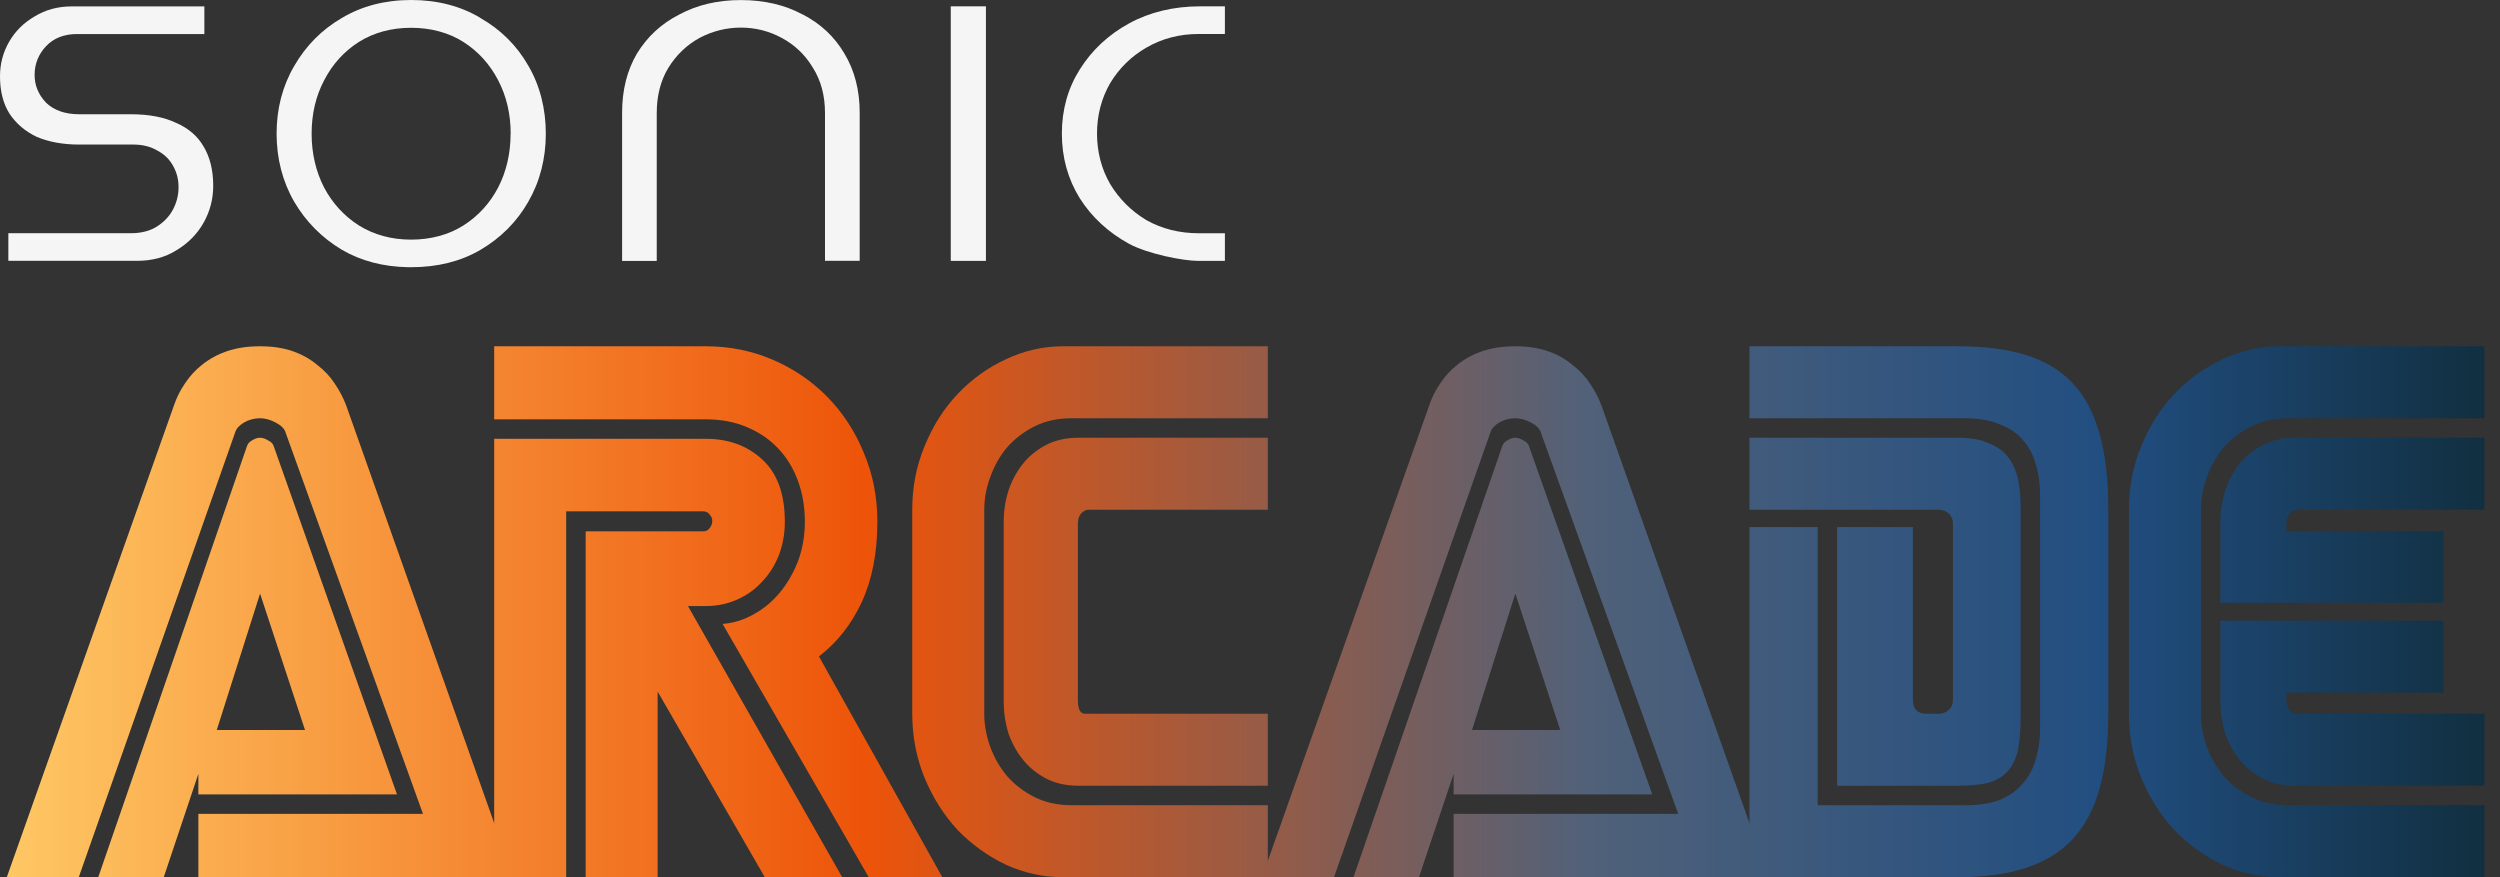 <svg width="114" height="40" viewBox="0 0 114 40" fill="none" xmlns="http://www.w3.org/2000/svg">
<rect x="0" y="0" width="114" height="40" fill="#333333" stroke="none"/>
<path d="M9.046 37.113H19.288L13.019 19.714C12.97 19.549 12.822 19.401 12.575 19.27C12.328 19.138 12.09 19.072 11.859 19.072C11.596 19.072 11.349 19.138 11.119 19.27C10.905 19.401 10.774 19.549 10.724 19.714L3.592 40H0.31L7.935 18.48C8.051 18.134 8.215 17.805 8.429 17.493C8.643 17.164 8.906 16.876 9.219 16.629C9.548 16.366 9.926 16.16 10.354 16.012C10.798 15.864 11.3 15.79 11.859 15.79C12.419 15.79 12.912 15.864 13.34 16.012C13.768 16.16 14.138 16.366 14.451 16.629C14.78 16.876 15.051 17.164 15.265 17.493C15.479 17.805 15.652 18.134 15.783 18.48L23.409 40H9.046V37.113ZM9.046 36.224V35.286L7.467 40H4.48L11.267 20.331C11.3 20.232 11.374 20.15 11.489 20.084C11.621 20.002 11.744 19.961 11.859 19.961C11.975 19.961 12.098 20.002 12.23 20.084C12.361 20.15 12.444 20.232 12.476 20.331L18.103 36.224H9.046ZM11.859 27.068L9.885 33.287H13.908L11.859 27.068Z" fill="url(#paint0_linear_4246_2235)"/>
<path d="M22.535 40V20.01H32.185C33.221 20.01 34.077 20.323 34.752 20.948C35.443 21.573 35.788 22.519 35.788 23.786C35.788 24.329 35.698 24.839 35.517 25.316C35.336 25.777 35.081 26.18 34.752 26.525C34.439 26.871 34.061 27.142 33.616 27.34C33.172 27.537 32.695 27.636 32.185 27.636H31.371L38.404 40H34.875L29.988 31.535V40H26.706V24.23H32.062C32.193 24.23 32.292 24.181 32.358 24.082C32.44 23.983 32.481 23.876 32.481 23.761C32.481 23.646 32.44 23.547 32.358 23.465C32.292 23.366 32.193 23.317 32.062 23.317H25.818V40H22.535ZM39.614 40L32.95 28.45C33.427 28.417 33.888 28.277 34.332 28.031C34.793 27.784 35.196 27.455 35.541 27.044C35.887 26.632 36.167 26.155 36.38 25.612C36.594 25.053 36.701 24.444 36.701 23.786C36.701 23.111 36.594 22.486 36.38 21.91C36.167 21.334 35.862 20.841 35.467 20.43C35.072 20.018 34.595 19.697 34.036 19.467C33.493 19.237 32.876 19.122 32.185 19.122H22.535V15.79H32.185C33.271 15.79 34.291 15.995 35.245 16.407C36.2 16.818 37.03 17.386 37.738 18.11C38.445 18.834 38.996 19.681 39.391 20.652C39.803 21.622 40.008 22.667 40.008 23.786C40.008 25.201 39.77 26.427 39.293 27.463C38.816 28.483 38.166 29.306 37.343 29.931L42.97 40H39.614Z" fill="url(#paint1_linear_4246_2235)"/>
<path d="M57.813 40H48.46C47.572 40 46.708 39.811 45.869 39.432C45.046 39.038 44.314 38.511 43.672 37.853C43.047 37.178 42.545 36.389 42.167 35.484C41.788 34.562 41.599 33.584 41.599 32.547V23.243C41.599 22.206 41.788 21.236 42.167 20.331C42.545 19.409 43.047 18.62 43.672 17.962C44.314 17.287 45.046 16.761 45.869 16.382C46.708 15.987 47.572 15.79 48.46 15.79H57.813V19.072H48.855C48.23 19.072 47.67 19.195 47.177 19.442C46.683 19.689 46.264 20.01 45.918 20.405C45.589 20.8 45.334 21.252 45.153 21.762C44.972 22.256 44.882 22.749 44.882 23.243V32.547C44.882 33.041 44.972 33.542 45.153 34.052C45.334 34.546 45.589 34.99 45.918 35.385C46.264 35.78 46.683 36.101 47.177 36.348C47.67 36.594 48.23 36.718 48.855 36.718H57.813V40ZM57.813 32.547V35.829H49.176C48.6 35.829 48.098 35.714 47.67 35.484C47.242 35.253 46.889 34.957 46.609 34.595C46.329 34.233 46.115 33.83 45.967 33.386C45.836 32.925 45.77 32.481 45.77 32.053V23.736C45.77 23.309 45.836 22.873 45.967 22.428C46.115 21.968 46.329 21.556 46.609 21.195C46.889 20.833 47.242 20.536 47.67 20.306C48.098 20.076 48.6 19.961 49.176 19.961H57.813V23.243H49.62C49.521 23.243 49.414 23.3 49.299 23.416C49.2 23.531 49.151 23.687 49.151 23.885V31.905C49.151 32.333 49.258 32.547 49.472 32.547H57.813Z" fill="url(#paint2_linear_4246_2235)"/>
<path d="M66.286 37.113H76.528L70.259 19.714C70.21 19.549 70.062 19.401 69.815 19.27C69.568 19.138 69.329 19.072 69.099 19.072C68.836 19.072 68.589 19.138 68.359 19.27C68.145 19.401 68.013 19.549 67.964 19.714L60.831 40H57.549L65.175 18.48C65.29 18.134 65.455 17.805 65.669 17.493C65.882 17.164 66.146 16.876 66.458 16.629C66.787 16.366 67.166 16.16 67.594 16.012C68.038 15.864 68.54 15.79 69.099 15.79C69.659 15.79 70.152 15.864 70.58 16.012C71.008 16.16 71.378 16.366 71.69 16.629C72.019 16.876 72.291 17.164 72.505 17.493C72.719 17.805 72.891 18.134 73.023 18.48L80.649 40H66.286V37.113ZM66.286 36.224V35.286L64.706 40H61.72L68.507 20.331C68.54 20.232 68.614 20.15 68.729 20.084C68.861 20.002 68.984 19.961 69.099 19.961C69.214 19.961 69.338 20.002 69.469 20.084C69.601 20.15 69.683 20.232 69.716 20.331L75.343 36.224H66.286ZM69.099 27.068L67.125 33.287H71.147L69.099 27.068Z" fill="url(#paint3_linear_4246_2235)"/>
<path d="M89.622 36.718C90.247 36.718 90.774 36.636 91.201 36.471C91.629 36.29 91.975 36.043 92.238 35.731C92.518 35.418 92.715 35.048 92.83 34.62C92.962 34.192 93.028 33.732 93.028 33.238V22.552C93.028 22.058 92.962 21.598 92.83 21.17C92.715 20.742 92.518 20.372 92.238 20.059C91.975 19.747 91.621 19.508 91.177 19.344C90.749 19.163 90.223 19.072 89.597 19.072H79.775V15.79H89.276C90.478 15.79 91.506 15.921 92.362 16.185C93.234 16.448 93.949 16.876 94.509 17.468C95.068 18.06 95.479 18.834 95.743 19.788C96.006 20.726 96.137 21.877 96.137 23.243V32.547C96.137 33.863 96.006 34.998 95.743 35.953C95.479 36.891 95.068 37.664 94.509 38.273C93.949 38.865 93.234 39.301 92.362 39.581C91.506 39.86 90.478 40 89.276 40H79.775V24.033H82.885V36.718H89.622ZM88.388 23.243H79.775V19.961H89.276C89.852 19.961 90.321 20.043 90.683 20.207C91.062 20.355 91.358 20.569 91.572 20.849C91.786 21.129 91.934 21.458 92.016 21.836C92.098 22.215 92.139 22.618 92.139 23.046V32.744C92.139 33.32 92.098 33.806 92.016 34.2C91.934 34.579 91.786 34.892 91.572 35.138C91.374 35.385 91.086 35.566 90.708 35.681C90.346 35.78 89.877 35.829 89.301 35.829H83.773V24.033H87.228V31.905C87.228 32.333 87.434 32.547 87.845 32.547H88.388C88.585 32.547 88.742 32.489 88.857 32.374C88.989 32.259 89.054 32.103 89.054 31.905V23.885C89.054 23.687 88.989 23.531 88.857 23.416C88.742 23.3 88.585 23.243 88.388 23.243Z" fill="url(#paint4_linear_4246_2235)"/>
<path d="M97.079 23.243C97.079 22.206 97.269 21.236 97.647 20.331C98.025 19.409 98.527 18.62 99.153 17.962C99.794 17.287 100.526 16.761 101.349 16.382C102.188 15.987 103.052 15.79 103.94 15.79H113.294V19.072H104.335C103.71 19.072 103.151 19.195 102.657 19.442C102.163 19.689 101.744 20.01 101.398 20.405C101.069 20.8 100.814 21.252 100.633 21.762C100.452 22.256 100.362 22.749 100.362 23.243V32.547C100.362 33.041 100.452 33.542 100.633 34.052C100.814 34.546 101.069 34.99 101.398 35.385C101.744 35.78 102.163 36.101 102.657 36.348C103.151 36.594 103.71 36.718 104.335 36.718H113.294V40H103.94C103.052 40 102.188 39.811 101.349 39.432C100.526 39.038 99.794 38.511 99.153 37.853C98.527 37.178 98.025 36.389 97.647 35.484C97.269 34.562 97.079 33.584 97.079 32.547V23.243ZM101.25 27.488V23.736C101.25 23.309 101.316 22.873 101.448 22.428C101.596 21.968 101.81 21.556 102.089 21.195C102.369 20.833 102.723 20.536 103.151 20.306C103.578 20.076 104.08 19.961 104.656 19.961H113.294V23.243H104.73C104.631 23.243 104.524 23.3 104.409 23.416C104.311 23.531 104.261 23.687 104.261 23.885V24.23H111.418V27.488H101.25ZM101.25 28.302H111.418V31.584H104.261V31.905C104.261 32.103 104.311 32.259 104.409 32.374C104.524 32.489 104.631 32.547 104.73 32.547H113.294V35.829H104.656C104.08 35.829 103.578 35.714 103.151 35.484C102.723 35.253 102.369 34.957 102.089 34.595C101.81 34.233 101.596 33.83 101.448 33.386C101.316 32.925 101.25 32.481 101.25 32.053V28.302Z" fill="url(#paint5_linear_4246_2235)"/>
<path d="M8.043 5.609C7.496 5.344 6.797 5.21 5.967 5.21H3.607C2.978 5.21 2.476 5.035 2.116 4.698L2.099 4.681C1.748 4.311 1.578 3.894 1.578 3.408C1.578 2.921 1.753 2.472 2.099 2.108C2.446 1.738 2.924 1.552 3.512 1.552H9.319V0.291H3.296C2.641 0.291 2.079 0.442 1.576 0.751C1.073 1.045 0.693 1.425 0.415 1.907C0.138 2.392 0 2.904 0 3.478C0 4.151 0.143 4.721 0.429 5.176C0.736 5.64 1.143 5.986 1.672 6.239C2.221 6.473 2.873 6.592 3.607 6.592H6.09C6.508 6.592 6.88 6.687 7.195 6.877C7.517 7.049 7.756 7.294 7.915 7.605C8.07 7.897 8.142 8.193 8.142 8.541C8.142 8.889 8.057 9.237 7.888 9.555C7.719 9.876 7.458 10.143 7.119 10.353C6.8 10.542 6.411 10.635 5.97 10.635H0.381V11.894H6.236C6.937 11.894 7.528 11.736 8.045 11.413C8.583 11.087 8.987 10.679 9.282 10.16C9.58 9.627 9.723 9.074 9.723 8.467C9.723 7.763 9.573 7.16 9.284 6.681C9.012 6.21 8.605 5.857 8.044 5.607L8.041 5.609H8.043Z" fill="#F5F5F5"/>
<path d="M21.911 0.819C21.005 0.276 19.941 0 18.751 0C17.561 0 16.499 0.276 15.587 0.821C14.677 1.349 13.947 2.086 13.415 3.012C12.883 3.919 12.613 4.956 12.613 6.092C12.613 7.228 12.883 8.277 13.415 9.198C13.947 10.107 14.678 10.844 15.587 11.389C16.455 11.896 17.47 12.163 18.599 12.184H18.751C19.941 12.187 21.003 11.922 21.911 11.392C22.839 10.847 23.569 10.11 24.087 9.205C24.619 8.281 24.889 7.235 24.889 6.097C24.889 4.958 24.619 3.894 24.087 2.988C23.569 2.081 22.839 1.353 21.911 0.824V0.82V0.819ZM23.283 6.096C23.283 6.993 23.093 7.818 22.716 8.549C22.34 9.269 21.808 9.849 21.138 10.277C20.471 10.703 19.643 10.927 18.748 10.927C17.854 10.927 17.052 10.709 16.359 10.277C15.69 9.849 15.158 9.267 14.777 8.547C14.403 7.819 14.21 6.994 14.21 6.097C14.21 5.2 14.4 4.384 14.777 3.67C15.154 2.933 15.69 2.341 16.363 1.913C17.052 1.482 17.857 1.267 18.748 1.267C19.64 1.267 20.459 1.485 21.138 1.917C21.811 2.348 22.343 2.936 22.72 3.668C23.094 4.384 23.287 5.2 23.287 6.098H23.283V6.096Z" fill="#F5F5F5"/>
<path d="M36.595 0.659C35.793 0.225 34.849 0.003 33.784 0.003C32.719 0.003 31.787 0.225 30.968 0.665C30.147 1.087 29.518 1.671 29.047 2.439C28.596 3.202 28.368 4.109 28.368 5.134V11.899H29.947V5.158C29.947 4.365 30.126 3.669 30.477 3.092C30.84 2.504 31.319 2.046 31.901 1.728C32.492 1.416 33.124 1.259 33.784 1.259C34.445 1.259 35.071 1.416 35.644 1.728C36.238 2.043 36.717 2.5 37.071 3.094C37.436 3.67 37.62 4.361 37.62 5.153V11.894H39.202V5.13C39.202 4.108 38.965 3.198 38.5 2.435C38.044 1.662 37.421 1.083 36.596 0.654L36.594 0.658L36.595 0.659Z" fill="#F5F5F5"/>
<path d="M44.958 0.289H43.355V11.896H44.958V0.289Z" fill="#F5F5F5"/>
<path d="M52.278 2.17C52.983 1.76 53.781 1.55 54.656 1.55H55.855V0.289H54.729C53.522 0.289 52.428 0.551 51.486 1.067C50.545 1.58 49.79 2.287 49.24 3.164C48.697 4.021 48.421 5.005 48.421 6.093C48.421 7.18 48.697 8.169 49.24 9.044C49.788 9.906 50.545 10.603 51.486 11.118C52.311 11.566 53.926 11.897 54.648 11.897H55.855V10.636H54.656C53.784 10.636 52.983 10.435 52.276 10.038C51.591 9.628 51.033 9.071 50.62 8.386C50.226 7.699 50.024 6.927 50.024 6.09C50.024 5.254 50.226 4.479 50.624 3.792C51.033 3.111 51.592 2.562 52.279 2.169V2.173L52.278 2.17Z" fill="#F5F5F5"/>
<defs>
<linearGradient id="paint0_linear_4246_2235" x1="114.536" y1="24.924" x2="-0.8" y2="24.924" gradientUnits="userSpaceOnUse">
<stop stop-color="#102D3C"/>
<stop offset="0.161" stop-color="#214E81"/>
<stop offset="0.364" stop-color="#506179"/>
<stop offset="0.651" stop-color="#ED5409"/>
<stop offset="1" stop-color="#FFCB67"/>
</linearGradient>
<linearGradient id="paint1_linear_4246_2235" x1="114.536" y1="24.924" x2="-0.8" y2="24.924" gradientUnits="userSpaceOnUse">
<stop stop-color="#102D3C"/>
<stop offset="0.161" stop-color="#214E81"/>
<stop offset="0.364" stop-color="#506179"/>
<stop offset="0.651" stop-color="#ED5409"/>
<stop offset="1" stop-color="#FFCB67"/>
</linearGradient>
<linearGradient id="paint2_linear_4246_2235" x1="114.536" y1="24.924" x2="-0.8" y2="24.924" gradientUnits="userSpaceOnUse">
<stop stop-color="#102D3C"/>
<stop offset="0.161" stop-color="#214E81"/>
<stop offset="0.364" stop-color="#506179"/>
<stop offset="0.651" stop-color="#ED5409"/>
<stop offset="1" stop-color="#FFCB67"/>
</linearGradient>
<linearGradient id="paint3_linear_4246_2235" x1="114.536" y1="24.924" x2="-0.8" y2="24.924" gradientUnits="userSpaceOnUse">
<stop stop-color="#102D3C"/>
<stop offset="0.161" stop-color="#214E81"/>
<stop offset="0.364" stop-color="#506179"/>
<stop offset="0.651" stop-color="#ED5409"/>
<stop offset="1" stop-color="#FFCB67"/>
</linearGradient>
<linearGradient id="paint4_linear_4246_2235" x1="114.536" y1="24.924" x2="-0.8" y2="24.924" gradientUnits="userSpaceOnUse">
<stop stop-color="#102D3C"/>
<stop offset="0.161" stop-color="#214E81"/>
<stop offset="0.364" stop-color="#506179"/>
<stop offset="0.651" stop-color="#ED5409"/>
<stop offset="1" stop-color="#FFCB67"/>
</linearGradient>
<linearGradient id="paint5_linear_4246_2235" x1="114.536" y1="24.924" x2="-0.8" y2="24.924" gradientUnits="userSpaceOnUse">
<stop stop-color="#102D3C"/>
<stop offset="0.161" stop-color="#214E81"/>
<stop offset="0.364" stop-color="#506179"/>
<stop offset="0.651" stop-color="#ED5409"/>
<stop offset="1" stop-color="#FFCB67"/>
</linearGradient>
</defs>
</svg>
